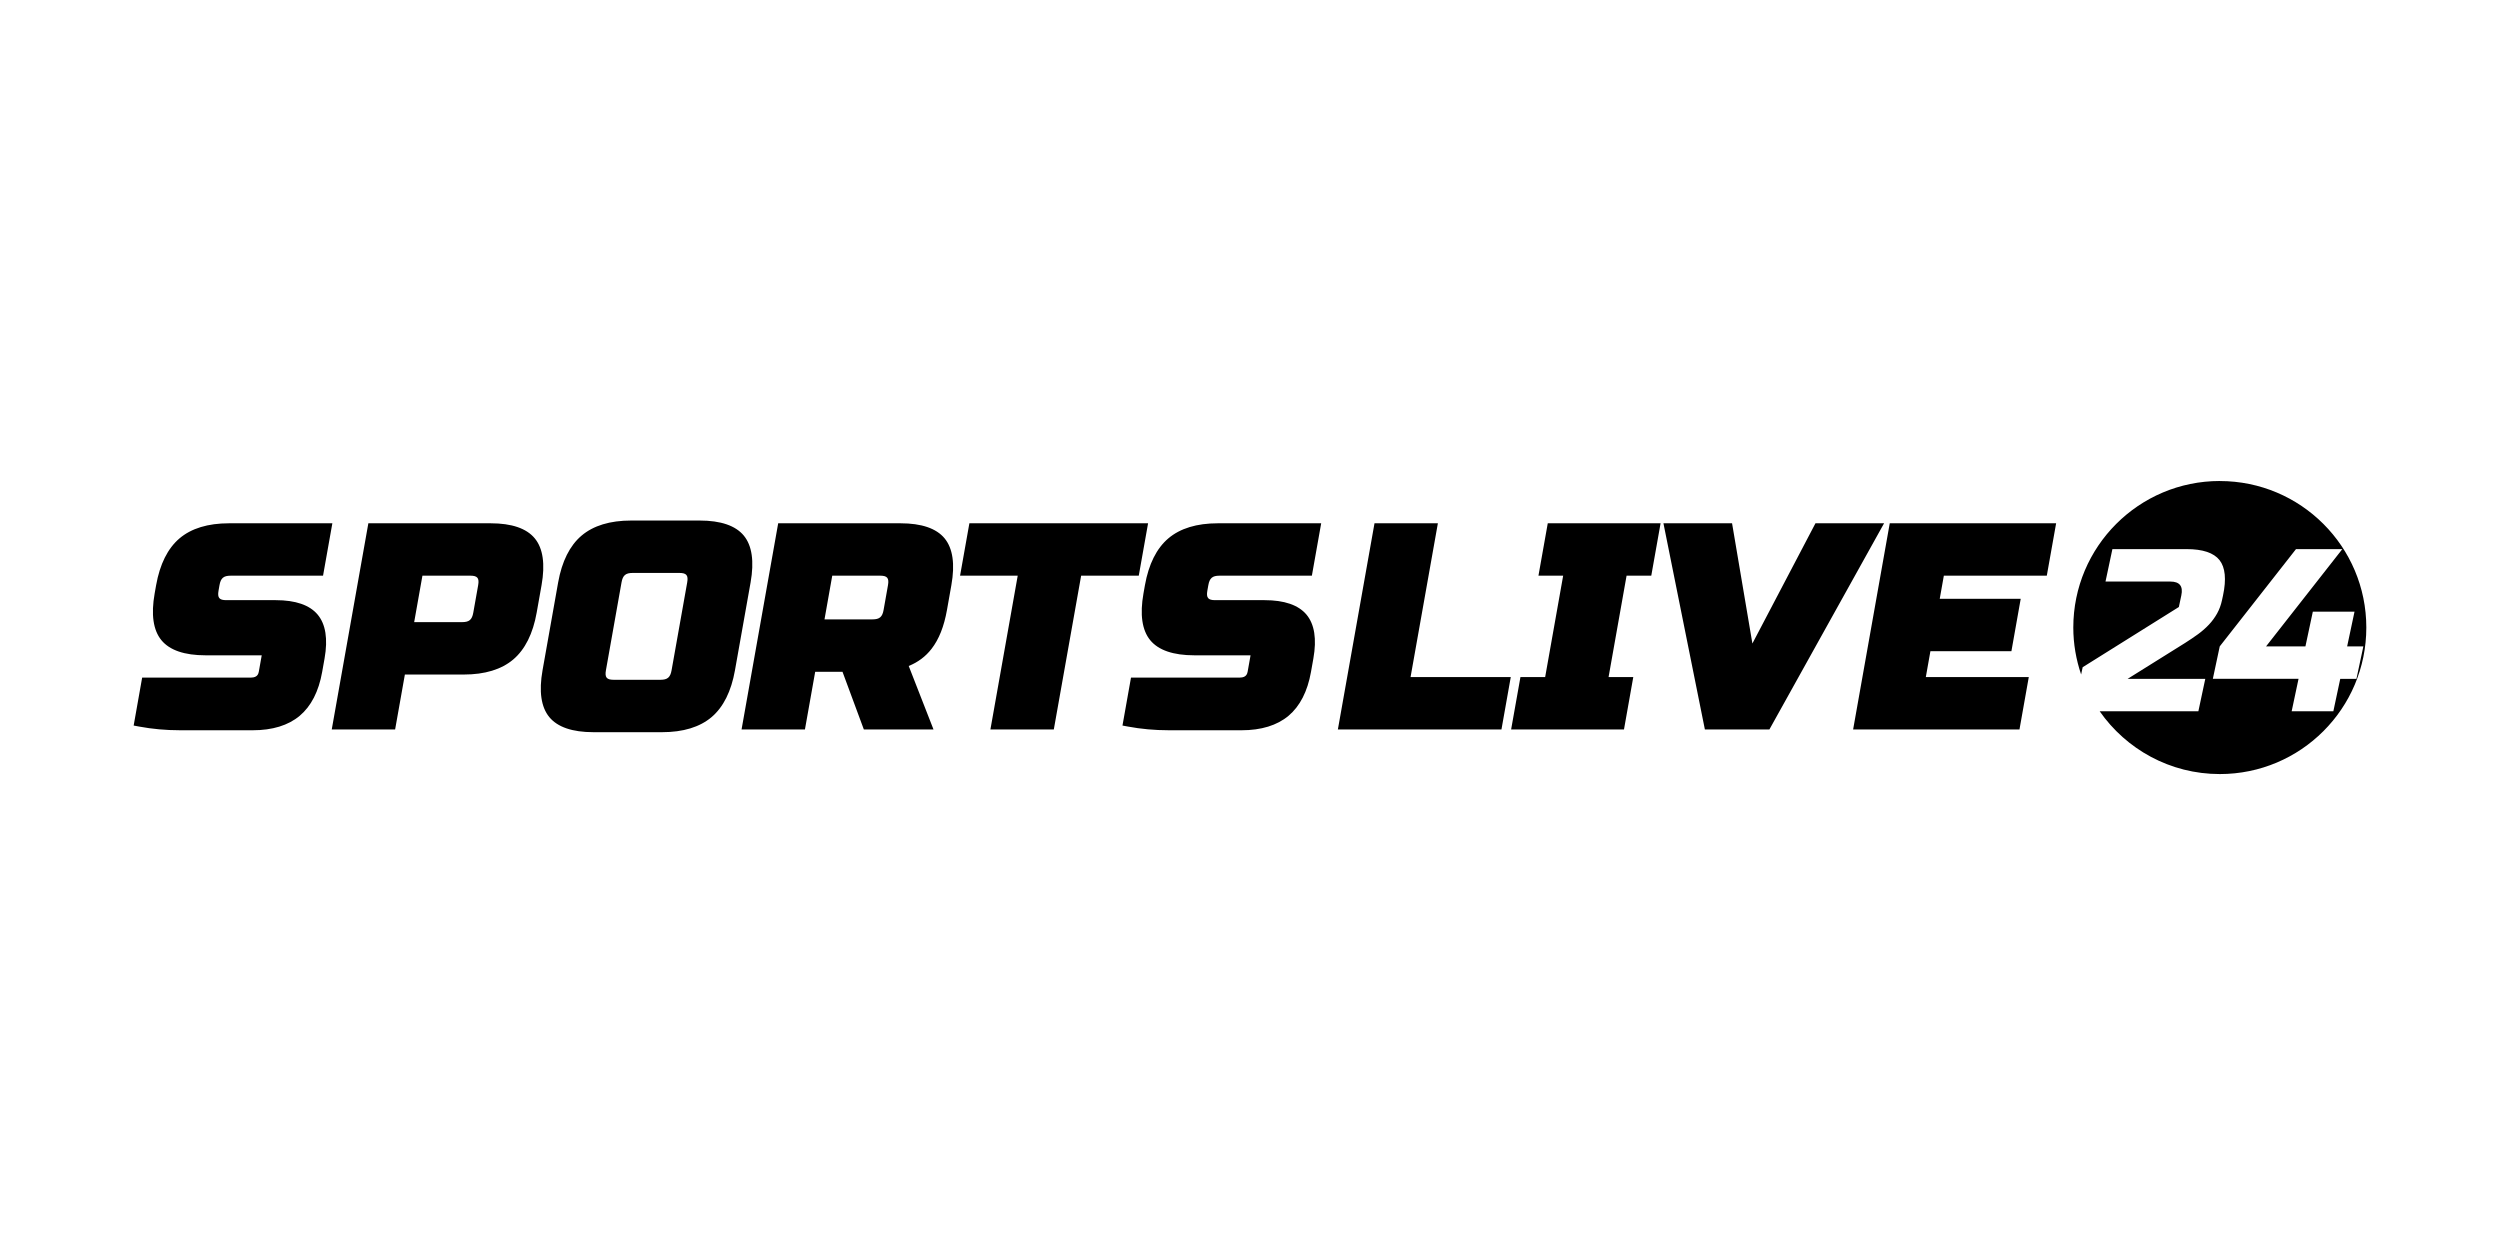 <svg width="200" height="100" viewBox="0 0 200 100" xmlns="http://www.w3.org/2000/svg"><title>sportslive24</title>,<g fill="#000" fill-rule="evenodd"><path d="M14.37 58.42c-1.098 0-2.186-.098-3.233-.293l-.444-.083.68-3.837h8.71c.283 0 .4-.096.44-.127.066-.053.146-.14.183-.35l.232-1.305h-4.493c-1.684 0-2.872-.406-3.53-1.207-.66-.8-.84-2.06-.542-3.745l.117-.66c.3-1.683.93-2.942 1.872-3.743.943-.8 2.275-1.207 3.96-1.207h8.267l-.745 4.192h-7.39c-.568 0-.793.192-.894.76l-.077.44c-.1.566.057.758.624.758h3.954c1.58 0 2.708.388 3.35 1.154.645.77.83 1.95.554 3.51l-.192 1.08c-.277 1.56-.883 2.74-1.8 3.51-.915.766-2.18 1.154-3.76 1.154H14.37zM26.54 58.355l2.928-16.492h9.784c1.684 0 2.87.406 3.53 1.207.66.8.84 2.06.542 3.744l-.39 2.197c-.3 1.685-.93 2.945-1.872 3.745-.943.8-2.275 1.207-3.96 1.207H32.39l-.78 4.393h-5.07zm10.43-8.585c.567 0 .792-.19.893-.76l.39-2.196c.1-.567-.057-.76-.624-.76h-3.835l-.66 3.716h3.834zM47.475 58.575c-1.684 0-2.872-.406-3.53-1.207-.66-.8-.84-2.06-.542-3.745l1.248-7.028c.3-1.684.93-2.944 1.874-3.745.943-.8 2.275-1.207 3.96-1.207h5.49c1.683 0 2.87.406 3.53 1.207.658.8.84 2.06.542 3.745l-1.25 7.028c-.298 1.684-.928 2.944-1.87 3.745-.944.8-2.276 1.207-3.96 1.207h-5.49zm3.14-12.74c-.566 0-.792.192-.893.76l-1.248 7.028c-.1.568.056.76.624.76h3.734c.568 0 .793-.192.894-.76l1.25-7.028c.1-.568-.058-.76-.626-.76h-3.734zM69.107 58.355L67.4 53.743h-2.185l-.82 4.612h-5.07l2.93-16.492h9.784c1.682 0 2.87.406 3.53 1.207.657.8.84 2.06.54 3.744l-.35 1.977c-.237 1.332-.642 2.352-1.238 3.12-.475.613-1.086 1.07-1.824 1.367l1.983 5.078h-5.573zm.687-8.805c.568 0 .794-.19.895-.76l.35-1.976c.1-.567-.057-.76-.625-.76H66.58l-.62 3.496h3.834zM79.233 58.355l2.184-12.3h-4.612l.745-4.192h14.296l-.745 4.192h-4.61l-2.186 12.3h-5.07zM93.475 58.42c-1.098 0-2.185-.098-3.232-.293l-.445-.083.682-3.837h8.708c.283 0 .402-.096.44-.127.066-.053.147-.14.184-.35l.232-1.305H95.55c-1.684 0-2.872-.406-3.53-1.207-.658-.8-.84-2.06-.542-3.745l.117-.66c.3-1.682.93-2.942 1.873-3.743.943-.8 2.275-1.207 3.96-1.207h8.267l-.745 4.192h-7.39c-.567 0-.793.192-.894.76l-.078.44c-.1.566.057.758.625.758h3.954c1.58 0 2.706.388 3.35 1.154.644.77.83 1.95.553 3.51l-.192 1.08c-.277 1.56-.883 2.74-1.8 3.51-.916.766-2.18 1.154-3.76 1.154h-5.843zM107.03 58.355l2.93-16.492h5.07l-2.185 12.3h8.017l-.745 4.192H107.03zM120.89 58.355l.746-4.192h1.977l1.44-8.108h-1.977l.745-4.192h9.026l-.745 4.192h-1.976l-1.44 8.108h1.977l-.744 4.192h-9.025zM136.39 58.355l-3.315-16.492h5.49l1.627 9.617 5.045-9.617h5.49l-9.174 16.492h-5.164zM148.25 58.355l2.93-16.492h13.31l-.746 4.192h-8.237l-.328 1.848h6.478l-.744 4.192h-6.48l-.367 2.068h8.237l-.745 4.192h-13.31zM177.586 38.48c-6.474 0-11.722 5.25-11.722 11.722 0 1.316.226 2.575.626 3.756l.123-.58 7.695-4.817.197-.926c.158-.74-.134-1.11-.875-1.11h-5.19l.552-2.596h5.93c1.298 0 2.177.294 2.64.88.46.587.555 1.53.28 2.826l-.08.37c-.084.397-.216.755-.395 1.076-.18.32-.397.618-.653.89-.255.27-.544.525-.865.76-.323.234-.67.47-1.04.704l-4.596 2.872h6.21l-.553 2.594h-7.896c2.118 3.035 5.63 5.024 9.612 5.024 6.473 0 11.72-5.248 11.72-11.722 0-6.473-5.247-11.72-11.72-11.72zm9.634 15.826l-.552 2.594h-3.335l.55-2.594h-6.856l.552-2.595 6.1-7.782h3.707l-6.102 7.783h3.15l.592-2.778h3.335l-.59 2.78h1.297l-.553 2.594h-1.297z"/></g></svg>